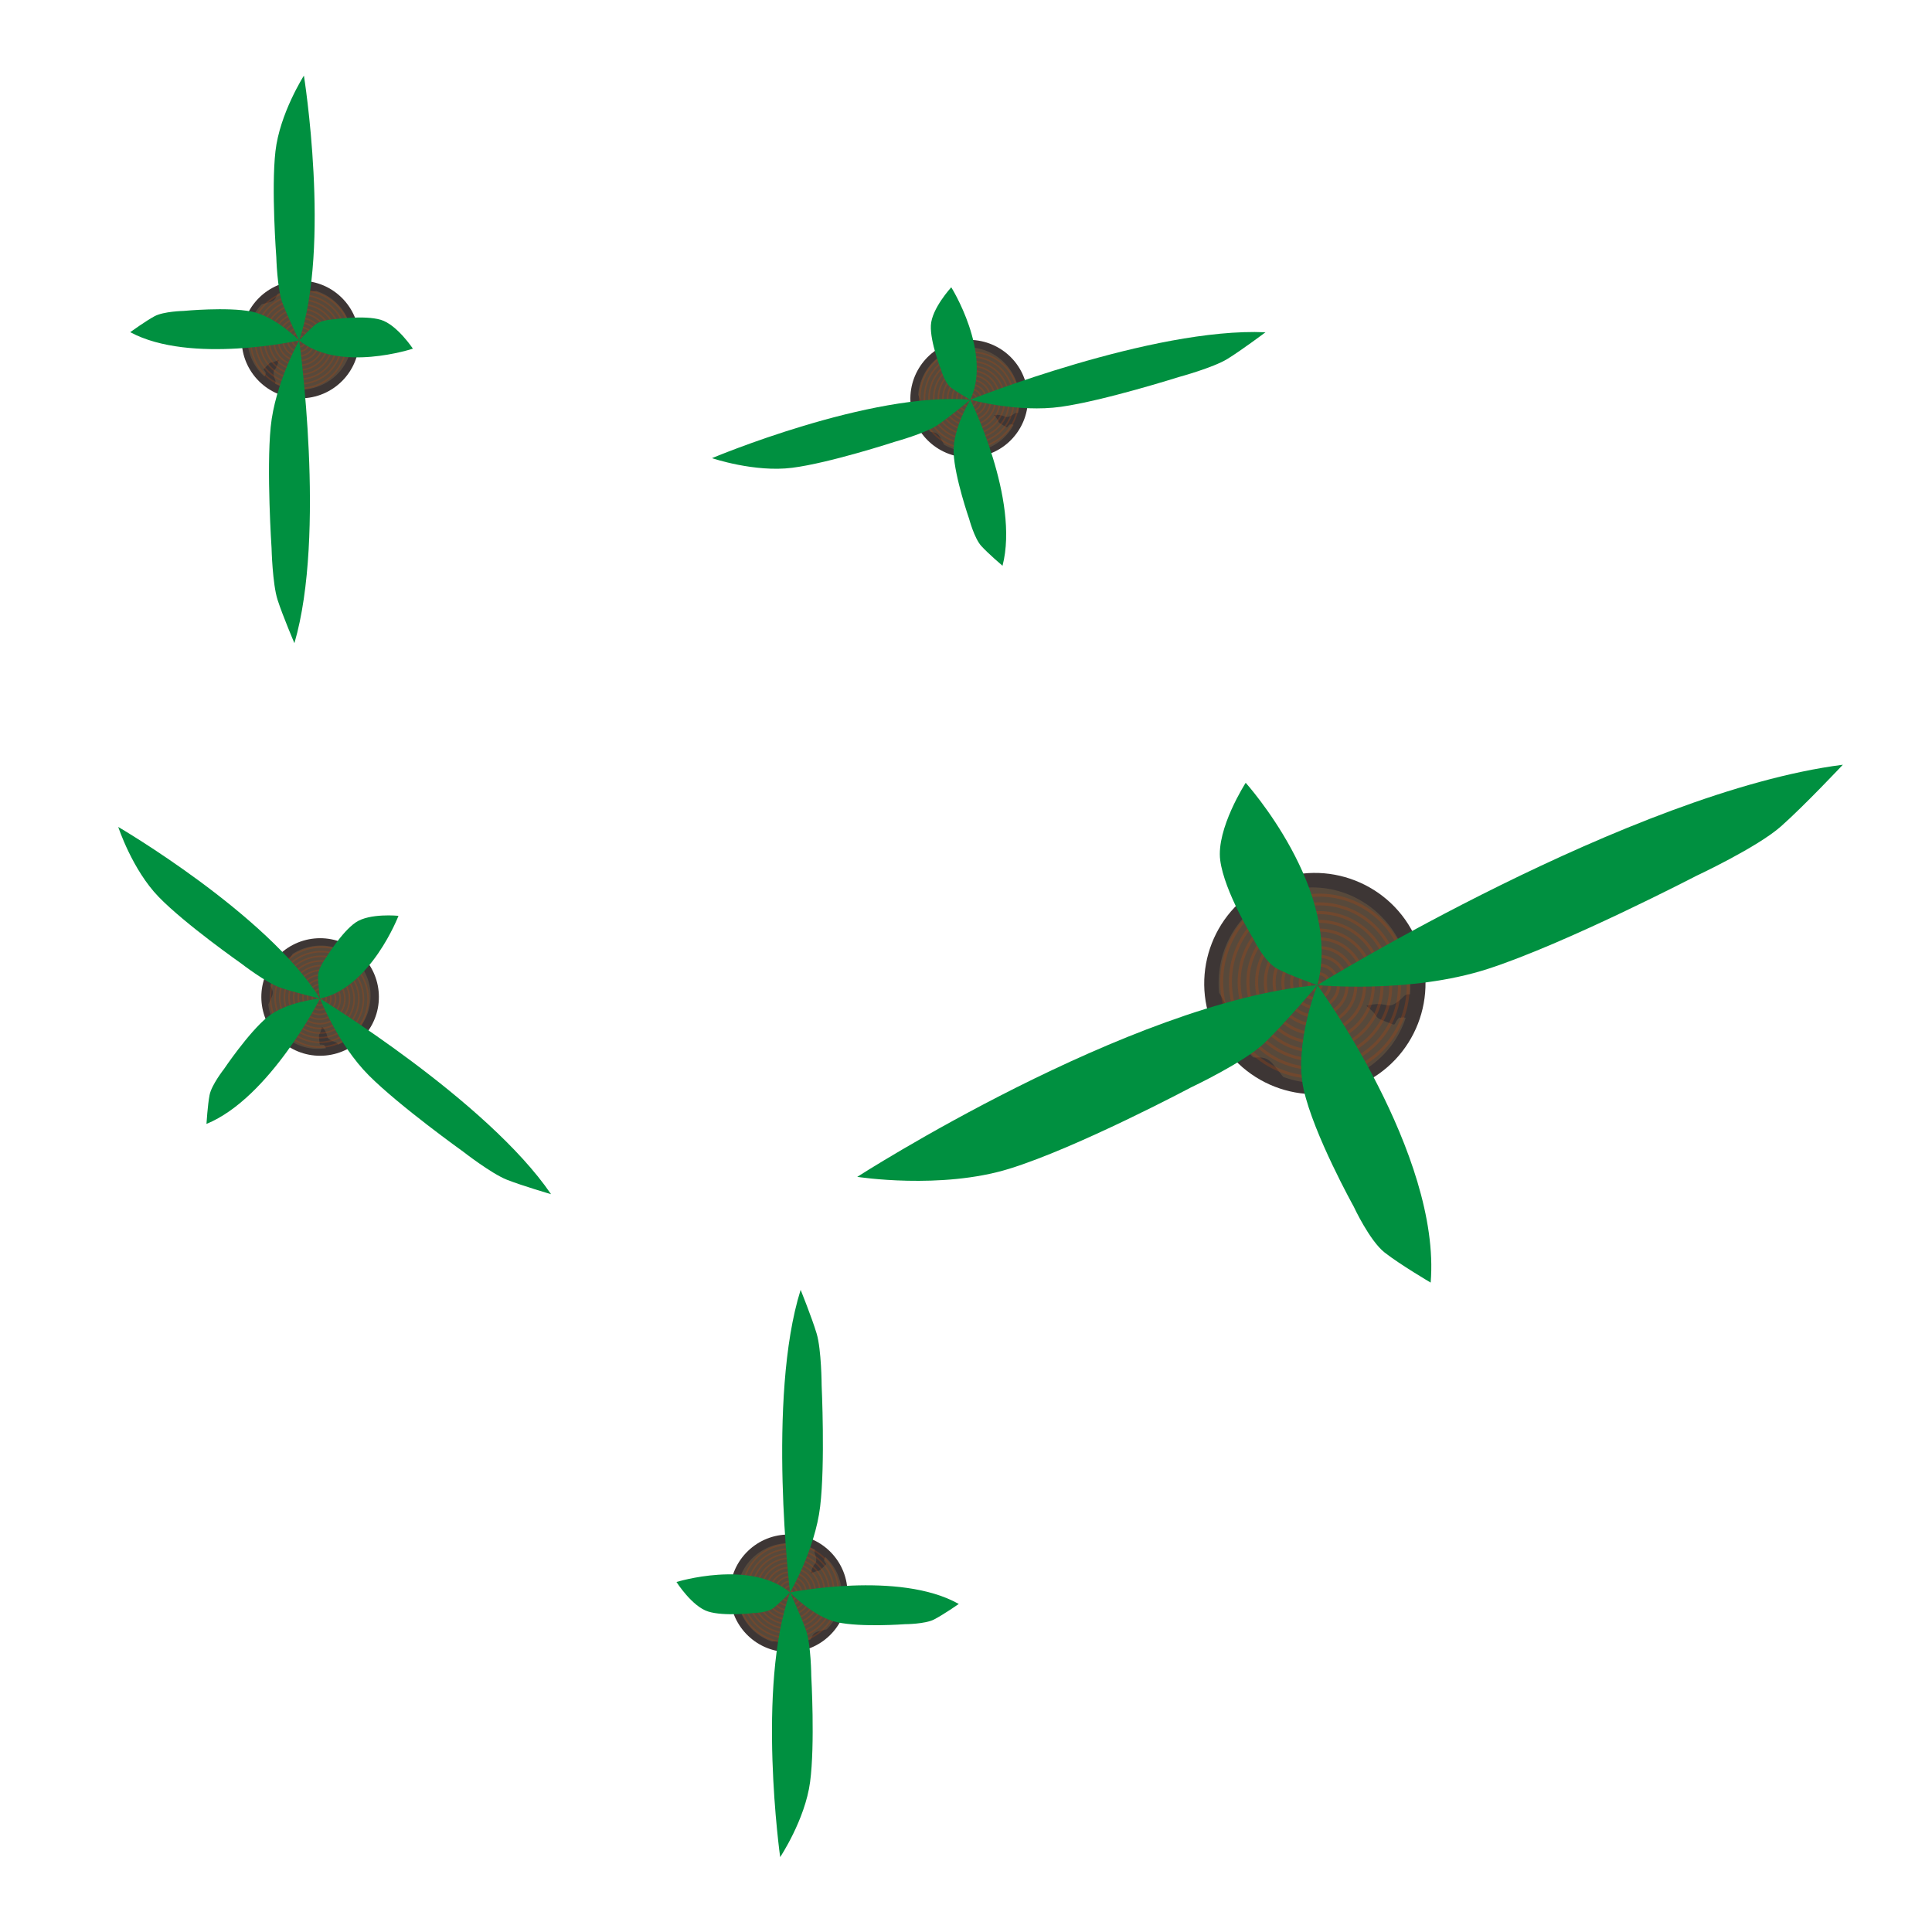 <?xml version="1.0" encoding="UTF-8" standalone="no"?>
<!-- Created with Inkscape (http://www.inkscape.org/) -->

<svg
   width="70px"
   height="70px"
   viewBox="0 0 70 70"
   version="1.1"
   id="SVGRoot"
   sodipodi:docname="shrub-1-1-2.svg"
   inkscape:version="1.1 (c68e22c387, 2021-05-23)"
   xmlns:inkscape="http://www.inkscape.org/namespaces/inkscape"
   xmlns:sodipodi="http://sodipodi.sourceforge.net/DTD/sodipodi-0.dtd"
   xmlns="http://www.w3.org/2000/svg"
   xmlns:svg="http://www.w3.org/2000/svg">
  <sodipodi:namedview
     id="namedview993"
     pagecolor="#505050"
     bordercolor="#eeeeee"
     borderopacity="1"
     inkscape:pageshadow="0"
     inkscape:pageopacity="0"
     inkscape:pagecheckerboard="0"
     inkscape:document-units="px"
     showgrid="false"
     inkscape:zoom="11.313709"
     inkscape:cx="32.52691"
     inkscape:cy="35.885668"
     inkscape:window-width="1918"
     inkscape:window-height="1028"
     inkscape:window-x="1906"
     inkscape:window-y="0"
     inkscape:window-maximized="0"
     inkscape:current-layer="layer1" />
  <defs
     id="defs988">
    <marker
       style="overflow:visible;"
       id="Arrow1Lend"
       refX="0.0"
       refY="0.0"
       orient="auto"
       inkscape:stockid="Arrow1Lend"
       inkscape:isstock="true">
      <path
         transform="scale(0.8) rotate(180) translate(12.5,0)"
         style="fill-rule:evenodd;fill:context-stroke;stroke:context-stroke;stroke-width:1.0pt;"
         d="M 0.0,0.0 L 5.0,-5.0 L -12.5,0.0 L 5.0,5.0 L 0.0,0.0 z "
         id="path8418" />
    </marker>
    <linearGradient
       id="linearGradient4147"
       inkscape:swatch="solid">
      <stop
         style="stop-color:#000000;stop-opacity:1;"
         offset="0"
         id="stop4145" />
    </linearGradient>
  </defs>
  <g
     inkscape:label="Layer 1"
     inkscape:groupmode="layer"
     id="layer1">
    <g
       id="g1284"
       transform="translate(-4.773,-1.326)">
      <g
         id="g1267"
         transform="matrix(1.637,0,0,1.637,-8.61,-10.028)">
        <ellipse
           style="fill:#3d3635;fill-opacity:1;stroke-width:0.038"
           id="path1151"
           cx="14.825"
           cy="14.451"
           rx="1.301"
           ry="1.301" />
        <path
           id="path1297"
           style="fill:#725c42;fill-opacity:0.5;stroke-width:0.045"
           d="m 14.573,13.374 c 0,0 -0.218,0.045 -0.248,0.063 -0.03,0.018 -0.024,0.14 -0.167,0.182 -0.072,0.021 -0.139,0.038 -0.188,0.05 a 1.156,1.125 0 0 0 -7.3e-5,0 1.156,1.125 0 0 0 -0.317,0.77 1.156,1.125 0 0 0 0.375,0.829 c 0.013,-0.018 0.025,-0.041 0.025,-0.058 0,-0.027 0.027,0.021 -0.006,-0.039 -0.033,-0.06 -0.057,-0.045 -0.012,-0.09 0.045,-0.045 0.081,-0.081 0.105,-0.102 0.024,-0.021 0.066,-0.024 0.09,-0.03 0.024,-0.006 0.113,-0.048 0.113,-0.048 -0.042,0.245 -0.131,0.194 -0.11,0.329 0.02,0.126 0.064,0.129 0.026,0.196 a 1.156,1.125 0 0 0 0.551,0.137 1.156,1.125 0 0 0 1.138,-0.938 c -0.198,-0.291 -0.025,-0.269 -0.2,-0.28 -0.143,-0.009 0.094,-0.09 0.196,-0.123 A 1.156,1.125 0 0 0 15.178,13.376 c -0.289,0.041 -0.605,-0.002 -0.605,-0.002 z" />
        <path
           sodipodi:type="spiral"
           style="fill:none;fill-rule:evenodd;stroke:#ae4712;stroke-width:2.736;stroke-miterlimit:4;stroke-dasharray:none;stroke-opacity:0.303"
           id="path9351"
           sodipodi:cx="32.788376"
           sodipodi:cy="32.788376"
           sodipodi:expansion="1"
           sodipodi:revolution="11.149896"
           sodipodi:radius="88.349548"
           sodipodi:argument="-19.529577"
           sodipodi:t0="0"
           d="m 32.788,32.788 c 0.927,-0.749 1.467,0.879 1.246,1.54 -0.601,1.791 -2.981,1.837 -4.326,0.951 -2.406,-1.585 -2.343,-5.034 -0.656,-7.112 2.475,-3.05 7.116,-2.866 9.898,-0.362 3.708,3.338 3.398,9.208 0.067,12.684 -4.192,4.374 -11.306,3.934 -15.47,-0.228 -5.043,-5.04 -4.472,-13.406 0.522,-18.256 5.886,-5.715 15.508,-5.012 21.042,0.817 6.389,6.73 5.553,17.611 -1.112,23.828 C 36.426,53.715 24.284,52.746 17.385,45.245 9.646,36.83 10.749,23.425 19.086,15.845 28.343,7.43 43.011,8.666 51.272,17.841 60.363,27.938 58.994,43.871 48.982,52.812 38.044,62.58 20.845,61.077 11.224,50.227 0.779,38.449 2.416,19.985 14.104,9.684 26.723,-1.438 46.452,0.332 57.433,12.858 69.233,26.317 67.328,47.313 53.964,58.974 39.665,71.451 17.403,69.412 5.063,55.21 -8.092,40.071 -5.919,16.542 9.121,3.523 25.1,-10.31 49.895,-8.003 63.594,7.876 78.105,24.694 75.664,50.756 58.947,65.135 41.289,80.323 13.959,77.748 -1.098,60.192 -16.964,41.695 -14.256,13.098 4.139,-2.639 23.476,-19.182 53.34,-16.34 69.756,2.893 86.977,23.07 84.001,54.201 63.929,71.296 42.913,89.196 10.514,86.085 -7.26,65.175 -25.837,43.319 -22.593,9.653 -0.844,-8.8 21.852,-28.056 56.785,-24.677 75.917,-2.09 95.851,21.445 92.338,57.646 68.912,77.457 44.538,98.07 7.069,94.423 -13.421,70.158 -34.711,44.944 -30.931,6.208 -5.826,-14.961 20.226,-36.93 60.231,-33.015 82.078,-7.072 104.725,19.82 100.676,61.092 73.895,83.618 46.163,106.944 3.623,102.761 -19.582,75.14 -43.586,46.569 -39.268,2.762 -10.809,-21.122 c 29.41,-24.682 74.486,-20.231 99.048,9.068 C 113.6,18.195 109.014,64.538 78.877,89.78 47.788,115.818 0.177,111.099 -25.743,80.123 -52.46,48.195 -47.606,-0.685 -15.792,-27.284 16.975,-54.679 67.123,-49.691 94.401,-17.037 122.474,16.569 117.352,67.984 83.86,95.941 49.414,124.693 -3.269,119.437 -31.904,85.105 -61.335,49.821 -55.945,-4.131 -20.774,-33.445 c 36.124,-30.109 91.343,-24.584 121.336,11.425 17.821,21.396 24.383,50.697 17.566,77.675"
           transform="matrix(0.013,0,0,0.013,14.383,14.047)" />
      </g>
      <g
         id="g1273"
         transform="translate(-10.719,0.03)">
        <path
           style="fill:#009040;fill-opacity:1;stroke:none;stroke-width:1.119px;stroke-linecap:butt;stroke-linejoin:miter;stroke-opacity:1"
           d="m 26.331,13.63 c 1.156,-3.446 0.172,-9.594 0.172,-9.594 0,0 -0.875,1.371 -1.031,2.741 -0.156,1.371 0.031,3.837 0.031,3.837 0,0 0.031,1.136 0.219,1.645 0.188,0.509 0.609,1.371 0.609,1.371 z"
           id="path882" />
        <path
           style="fill:#009040;fill-opacity:1;stroke:none;stroke-width:1.197px;stroke-linecap:butt;stroke-linejoin:miter;stroke-opacity:1"
           d="m 26.159,24.599 c 1.156,-3.94 0.172,-10.969 0.172,-10.969 0,0 -0.875,1.567 -1.031,3.134 -0.156,1.567 0.031,4.388 0.031,4.388 0,0 0.031,1.298 0.219,1.88 0.188,0.582 0.609,1.567 0.609,1.567 z"
           id="path882-7" />
        <path
           style="fill:#009040;fill-opacity:1;stroke:none;stroke-width:0.726px;stroke-linecap:butt;stroke-linejoin:miter;stroke-opacity:1"
           d="m 26.331,13.63 c 1.47,1.179 4.121,0.299 4.121,0.299 0,0 -0.581,-0.876 -1.168,-1.047 -0.587,-0.172 -1.649,-0.022 -1.649,-0.022 0,0 -0.488,0.015 -0.709,0.192 -0.221,0.177 -0.595,0.578 -0.595,0.578 z"
           id="path882-7-0" />
        <path
           style="fill:#009040;fill-opacity:1;stroke:none;stroke-width:0.885px;stroke-linecap:butt;stroke-linejoin:miter;stroke-opacity:1"
           d="m 20.21,13.331 c 2.183,1.179 6.121,0.299 6.121,0.299 0,0 -0.863,-0.876 -1.735,-1.047 -0.873,-0.172 -2.45,-0.022 -2.45,-0.022 0,0 -0.725,0.015 -1.053,0.192 -0.328,0.177 -0.883,0.578 -0.883,0.578 z"
           id="path882-7-0-5" />
      </g>
    </g>
    <g
       id="g1284-2"
       transform="rotate(-50.643,37.399,29.166)">
      <g
         id="g1267-5"
         transform="matrix(1.637,0,0,1.637,-8.61,-10.028)">
        <ellipse
           style="fill:#3d3635;fill-opacity:1;stroke-width:0.038"
           id="path1151-8"
           cx="14.825"
           cy="14.451"
           rx="1.301"
           ry="1.301" />
        <path
           id="path1297-5"
           style="fill:#725c42;fill-opacity:0.5;stroke-width:0.045"
           d="m 14.573,13.374 c 0,0 -0.218,0.045 -0.248,0.063 -0.03,0.018 -0.024,0.14 -0.167,0.182 -0.072,0.021 -0.139,0.038 -0.188,0.05 a 1.156,1.125 0 0 0 -7.3e-5,0 1.156,1.125 0 0 0 -0.317,0.77 1.156,1.125 0 0 0 0.375,0.829 c 0.013,-0.018 0.025,-0.041 0.025,-0.058 0,-0.027 0.027,0.021 -0.006,-0.039 -0.033,-0.06 -0.057,-0.045 -0.012,-0.09 0.045,-0.045 0.081,-0.081 0.105,-0.102 0.024,-0.021 0.066,-0.024 0.09,-0.03 0.024,-0.006 0.113,-0.048 0.113,-0.048 -0.042,0.245 -0.131,0.194 -0.11,0.329 0.02,0.126 0.064,0.129 0.026,0.196 a 1.156,1.125 0 0 0 0.551,0.137 1.156,1.125 0 0 0 1.138,-0.938 c -0.198,-0.291 -0.025,-0.269 -0.2,-0.28 -0.143,-0.009 0.094,-0.09 0.196,-0.123 A 1.156,1.125 0 0 0 15.178,13.376 c -0.289,0.041 -0.605,-0.002 -0.605,-0.002 z" />
        <path
           sodipodi:type="spiral"
           style="fill:none;fill-rule:evenodd;stroke:#ae4712;stroke-width:2.736;stroke-miterlimit:4;stroke-dasharray:none;stroke-opacity:0.303"
           id="path9351-4"
           sodipodi:cx="32.788376"
           sodipodi:cy="32.788376"
           sodipodi:expansion="1"
           sodipodi:revolution="11.149896"
           sodipodi:radius="88.349548"
           sodipodi:argument="-19.529577"
           sodipodi:t0="0"
           transform="matrix(0.013,0,0,0.013,14.383,14.047)"
           d="m 32.788,32.788 c 0.927,-0.749 1.467,0.879 1.246,1.54 -0.601,1.791 -2.981,1.837 -4.326,0.951 -2.406,-1.585 -2.343,-5.034 -0.656,-7.112 2.475,-3.05 7.116,-2.866 9.898,-0.362 3.708,3.338 3.398,9.208 0.067,12.684 -4.192,4.374 -11.306,3.934 -15.47,-0.228 -5.043,-5.04 -4.472,-13.406 0.522,-18.256 5.886,-5.715 15.508,-5.012 21.042,0.817 6.389,6.73 5.553,17.611 -1.112,23.828 C 36.426,53.715 24.284,52.746 17.385,45.245 9.646,36.83 10.749,23.425 19.086,15.845 28.343,7.43 43.011,8.666 51.272,17.841 60.363,27.938 58.994,43.871 48.982,52.812 38.044,62.58 20.845,61.077 11.224,50.227 0.779,38.449 2.416,19.985 14.104,9.684 26.723,-1.438 46.452,0.332 57.433,12.858 69.233,26.317 67.328,47.313 53.964,58.974 39.665,71.451 17.403,69.412 5.063,55.21 -8.092,40.071 -5.919,16.542 9.121,3.523 25.1,-10.31 49.895,-8.003 63.594,7.876 78.105,24.694 75.664,50.756 58.947,65.135 41.289,80.323 13.959,77.748 -1.098,60.192 -16.964,41.695 -14.256,13.098 4.139,-2.639 23.476,-19.182 53.34,-16.34 69.756,2.893 86.977,23.07 84.001,54.201 63.929,71.296 42.913,89.196 10.514,86.085 -7.26,65.175 -25.837,43.319 -22.593,9.653 -0.844,-8.8 21.852,-28.056 56.785,-24.677 75.917,-2.09 95.851,21.445 92.338,57.646 68.912,77.457 44.538,98.07 7.069,94.423 -13.421,70.158 -34.711,44.944 -30.931,6.208 -5.826,-14.961 20.226,-36.93 60.231,-33.015 82.078,-7.072 104.725,19.82 100.676,61.092 73.895,83.618 46.163,106.944 3.623,102.761 -19.582,75.14 -43.586,46.569 -39.268,2.762 -10.809,-21.122 c 29.41,-24.682 74.486,-20.231 99.048,9.068 C 113.6,18.195 109.014,64.538 78.877,89.78 47.788,115.818 0.177,111.099 -25.743,80.123 -52.46,48.195 -47.606,-0.685 -15.792,-27.284 16.975,-54.679 67.123,-49.691 94.401,-17.037 122.474,16.569 117.352,67.984 83.86,95.941 49.414,124.693 -3.269,119.437 -31.904,85.105 -61.335,49.821 -55.945,-4.131 -20.774,-33.445 c 36.124,-30.109 91.343,-24.584 121.336,11.425 17.821,21.396 24.383,50.697 17.566,77.675" />
      </g>
      <g
         id="g1273-6"
         transform="translate(-10.719,0.03)">
        <path
           style="fill:#009040;fill-opacity:1;stroke:none;stroke-width:1.119px;stroke-linecap:butt;stroke-linejoin:miter;stroke-opacity:1"
           d="m 26.331,13.63 c 1.156,-3.446 0.172,-9.594 0.172,-9.594 0,0 -0.875,1.371 -1.031,2.741 -0.156,1.371 0.031,3.837 0.031,3.837 0,0 0.031,1.136 0.219,1.645 0.188,0.509 0.609,1.371 0.609,1.371 z"
           id="path882-5" />
        <path
           style="fill:#009040;fill-opacity:1;stroke:none;stroke-width:1.197px;stroke-linecap:butt;stroke-linejoin:miter;stroke-opacity:1"
           d="m 26.159,24.599 c 1.156,-3.94 0.172,-10.969 0.172,-10.969 0,0 -0.875,1.567 -1.031,3.134 -0.156,1.567 0.031,4.388 0.031,4.388 0,0 0.031,1.298 0.219,1.88 0.188,0.582 0.609,1.567 0.609,1.567 z"
           id="path882-7-8" />
        <path
           style="fill:#009040;fill-opacity:1;stroke:none;stroke-width:0.726px;stroke-linecap:butt;stroke-linejoin:miter;stroke-opacity:1"
           d="m 26.331,13.63 c 1.47,1.179 4.121,0.299 4.121,0.299 0,0 -0.581,-0.876 -1.168,-1.047 -0.587,-0.172 -1.649,-0.022 -1.649,-0.022 0,0 -0.488,0.015 -0.709,0.192 -0.221,0.177 -0.595,0.578 -0.595,0.578 z"
           id="path882-7-0-7" />
        <path
           style="fill:#009040;fill-opacity:1;stroke:none;stroke-width:0.885px;stroke-linecap:butt;stroke-linejoin:miter;stroke-opacity:1"
           d="m 20.21,13.331 c 2.183,1.179 6.121,0.299 6.121,0.299 0,0 -0.863,-0.876 -1.735,-1.047 -0.873,-0.172 -2.45,-0.022 -2.45,-0.022 0,0 -0.725,0.015 -1.053,0.192 -0.328,0.177 -0.883,0.578 -0.883,0.578 z"
           id="path882-7-0-5-0" />
      </g>
    </g>
    <g
       id="g1284-2-5"
       transform="rotate(-178.893,22.331,35.616)">
      <g
         id="g1267-5-1"
         transform="matrix(1.637,0,0,1.637,-8.61,-10.028)">
        <ellipse
           style="fill:#3d3635;fill-opacity:1;stroke-width:0.038"
           id="path1151-8-1"
           cx="14.825"
           cy="14.451"
           rx="1.301"
           ry="1.301" />
        <path
           id="path1297-5-3"
           style="fill:#725c42;fill-opacity:0.5;stroke-width:0.045"
           d="m 14.573,13.374 c 0,0 -0.218,0.045 -0.248,0.063 -0.03,0.018 -0.024,0.14 -0.167,0.182 -0.072,0.021 -0.139,0.038 -0.188,0.05 a 1.156,1.125 0 0 0 -7.3e-5,0 1.156,1.125 0 0 0 -0.317,0.77 1.156,1.125 0 0 0 0.375,0.829 c 0.013,-0.018 0.025,-0.041 0.025,-0.058 0,-0.027 0.027,0.021 -0.006,-0.039 -0.033,-0.06 -0.057,-0.045 -0.012,-0.09 0.045,-0.045 0.081,-0.081 0.105,-0.102 0.024,-0.021 0.066,-0.024 0.09,-0.03 0.024,-0.006 0.113,-0.048 0.113,-0.048 -0.042,0.245 -0.131,0.194 -0.11,0.329 0.02,0.126 0.064,0.129 0.026,0.196 a 1.156,1.125 0 0 0 0.551,0.137 1.156,1.125 0 0 0 1.138,-0.938 c -0.198,-0.291 -0.025,-0.269 -0.2,-0.28 -0.143,-0.009 0.094,-0.09 0.196,-0.123 A 1.156,1.125 0 0 0 15.178,13.376 c -0.289,0.041 -0.605,-0.002 -0.605,-0.002 z" />
        <path
           sodipodi:type="spiral"
           style="fill:none;fill-rule:evenodd;stroke:#ae4712;stroke-width:2.736;stroke-miterlimit:4;stroke-dasharray:none;stroke-opacity:0.303"
           id="path9351-4-3"
           sodipodi:cx="32.788376"
           sodipodi:cy="32.788376"
           sodipodi:expansion="1"
           sodipodi:revolution="11.149896"
           sodipodi:radius="88.349548"
           sodipodi:argument="-19.529577"
           sodipodi:t0="0"
           transform="matrix(0.013,0,0,0.013,14.383,14.047)"
           d="m 32.788,32.788 c 0.927,-0.749 1.467,0.879 1.246,1.54 -0.601,1.791 -2.981,1.837 -4.326,0.951 -2.406,-1.585 -2.343,-5.034 -0.656,-7.112 2.475,-3.05 7.116,-2.866 9.898,-0.362 3.708,3.338 3.398,9.208 0.067,12.684 -4.192,4.374 -11.306,3.934 -15.47,-0.228 -5.043,-5.04 -4.472,-13.406 0.522,-18.256 5.886,-5.715 15.508,-5.012 21.042,0.817 6.389,6.73 5.553,17.611 -1.112,23.828 C 36.426,53.715 24.284,52.746 17.385,45.245 9.646,36.83 10.749,23.425 19.086,15.845 28.343,7.43 43.011,8.666 51.272,17.841 60.363,27.938 58.994,43.871 48.982,52.812 38.044,62.58 20.845,61.077 11.224,50.227 0.779,38.449 2.416,19.985 14.104,9.684 26.723,-1.438 46.452,0.332 57.433,12.858 69.233,26.317 67.328,47.313 53.964,58.974 39.665,71.451 17.403,69.412 5.063,55.21 -8.092,40.071 -5.919,16.542 9.121,3.523 25.1,-10.31 49.895,-8.003 63.594,7.876 78.105,24.694 75.664,50.756 58.947,65.135 41.289,80.323 13.959,77.748 -1.098,60.192 -16.964,41.695 -14.256,13.098 4.139,-2.639 23.476,-19.182 53.34,-16.34 69.756,2.893 86.977,23.07 84.001,54.201 63.929,71.296 42.913,89.196 10.514,86.085 -7.26,65.175 -25.837,43.319 -22.593,9.653 -0.844,-8.8 21.852,-28.056 56.785,-24.677 75.917,-2.09 95.851,21.445 92.338,57.646 68.912,77.457 44.538,98.07 7.069,94.423 -13.421,70.158 -34.711,44.944 -30.931,6.208 -5.826,-14.961 20.226,-36.93 60.231,-33.015 82.078,-7.072 104.725,19.82 100.676,61.092 73.895,83.618 46.163,106.944 3.623,102.761 -19.582,75.14 -43.586,46.569 -39.268,2.762 -10.809,-21.122 c 29.41,-24.682 74.486,-20.231 99.048,9.068 C 113.6,18.195 109.014,64.538 78.877,89.78 47.788,115.818 0.177,111.099 -25.743,80.123 -52.46,48.195 -47.606,-0.685 -15.792,-27.284 16.975,-54.679 67.123,-49.691 94.401,-17.037 122.474,16.569 117.352,67.984 83.86,95.941 49.414,124.693 -3.269,119.437 -31.904,85.105 -61.335,49.821 -55.945,-4.131 -20.774,-33.445 c 36.124,-30.109 91.343,-24.584 121.336,11.425 17.821,21.396 24.383,50.697 17.566,77.675" />
      </g>
      <g
         id="g1273-6-7"
         transform="translate(-10.719,0.03)">
        <path
           style="fill:#009040;fill-opacity:1;stroke:none;stroke-width:1.119px;stroke-linecap:butt;stroke-linejoin:miter;stroke-opacity:1"
           d="m 26.331,13.63 c 1.156,-3.446 0.172,-9.594 0.172,-9.594 0,0 -0.875,1.371 -1.031,2.741 -0.156,1.371 0.031,3.837 0.031,3.837 0,0 0.031,1.136 0.219,1.645 0.188,0.509 0.609,1.371 0.609,1.371 z"
           id="path882-5-6" />
        <path
           style="fill:#009040;fill-opacity:1;stroke:none;stroke-width:1.197px;stroke-linecap:butt;stroke-linejoin:miter;stroke-opacity:1"
           d="m 26.159,24.599 c 1.156,-3.94 0.172,-10.969 0.172,-10.969 0,0 -0.875,1.567 -1.031,3.134 -0.156,1.567 0.031,4.388 0.031,4.388 0,0 0.031,1.298 0.219,1.88 0.188,0.582 0.609,1.567 0.609,1.567 z"
           id="path882-7-8-0" />
        <path
           style="fill:#009040;fill-opacity:1;stroke:none;stroke-width:0.726px;stroke-linecap:butt;stroke-linejoin:miter;stroke-opacity:1"
           d="m 26.331,13.63 c 1.47,1.179 4.121,0.299 4.121,0.299 0,0 -0.581,-0.876 -1.168,-1.047 -0.587,-0.172 -1.649,-0.022 -1.649,-0.022 0,0 -0.488,0.015 -0.709,0.192 -0.221,0.177 -0.595,0.578 -0.595,0.578 z"
           id="path882-7-0-7-8" />
        <path
           style="fill:#009040;fill-opacity:1;stroke:none;stroke-width:0.885px;stroke-linecap:butt;stroke-linejoin:miter;stroke-opacity:1"
           d="m 20.21,13.331 c 2.183,1.179 6.121,0.299 6.121,0.299 0,0 -0.863,-0.876 -1.735,-1.047 -0.873,-0.172 -2.45,-0.022 -2.45,-0.022 0,0 -0.725,0.015 -1.053,0.192 -0.328,0.177 -0.883,0.578 -0.883,0.578 z"
           id="path882-7-0-5-0-9" />
      </g>
    </g>
    <g
       id="g1284-3"
       transform="rotate(-103.771,25.707,6.405)">
      <g
         id="g1267-0"
         transform="matrix(1.637,0,0,1.637,-8.61,-10.028)">
        <ellipse
           style="fill:#3d3635;fill-opacity:1;stroke-width:0.038"
           id="path1151-1"
           cx="14.825"
           cy="14.451"
           rx="1.301"
           ry="1.301" />
        <path
           id="path1297-6"
           style="fill:#725c42;fill-opacity:0.5;stroke-width:0.045"
           d="m 14.573,13.374 c 0,0 -0.218,0.045 -0.248,0.063 -0.03,0.018 -0.024,0.14 -0.167,0.182 -0.072,0.021 -0.139,0.038 -0.188,0.05 a 1.156,1.125 0 0 0 -7.3e-5,0 1.156,1.125 0 0 0 -0.317,0.77 1.156,1.125 0 0 0 0.375,0.829 c 0.013,-0.018 0.025,-0.041 0.025,-0.058 0,-0.027 0.027,0.021 -0.006,-0.039 -0.033,-0.06 -0.057,-0.045 -0.012,-0.09 0.045,-0.045 0.081,-0.081 0.105,-0.102 0.024,-0.021 0.066,-0.024 0.09,-0.03 0.024,-0.006 0.113,-0.048 0.113,-0.048 -0.042,0.245 -0.131,0.194 -0.11,0.329 0.02,0.126 0.064,0.129 0.026,0.196 a 1.156,1.125 0 0 0 0.551,0.137 1.156,1.125 0 0 0 1.138,-0.938 c -0.198,-0.291 -0.025,-0.269 -0.2,-0.28 -0.143,-0.009 0.094,-0.09 0.196,-0.123 A 1.156,1.125 0 0 0 15.178,13.376 c -0.289,0.041 -0.605,-0.002 -0.605,-0.002 z" />
        <path
           sodipodi:type="spiral"
           style="fill:none;fill-rule:evenodd;stroke:#ae4712;stroke-width:2.736;stroke-miterlimit:4;stroke-dasharray:none;stroke-opacity:0.303"
           id="path9351-8"
           sodipodi:cx="32.788376"
           sodipodi:cy="32.788376"
           sodipodi:expansion="1"
           sodipodi:revolution="11.149896"
           sodipodi:radius="88.349548"
           sodipodi:argument="-19.529577"
           sodipodi:t0="0"
           transform="matrix(0.013,0,0,0.013,14.383,14.047)"
           d="m 32.788,32.788 c 0.927,-0.749 1.467,0.879 1.246,1.54 -0.601,1.791 -2.981,1.837 -4.326,0.951 -2.406,-1.585 -2.343,-5.034 -0.656,-7.112 2.475,-3.05 7.116,-2.866 9.898,-0.362 3.708,3.338 3.398,9.208 0.067,12.684 -4.192,4.374 -11.306,3.934 -15.47,-0.228 -5.043,-5.04 -4.472,-13.406 0.522,-18.256 5.886,-5.715 15.508,-5.012 21.042,0.817 6.389,6.73 5.553,17.611 -1.112,23.828 C 36.426,53.715 24.284,52.746 17.385,45.245 9.646,36.83 10.749,23.425 19.086,15.845 28.343,7.43 43.011,8.666 51.272,17.841 60.363,27.938 58.994,43.871 48.982,52.812 38.044,62.58 20.845,61.077 11.224,50.227 0.779,38.449 2.416,19.985 14.104,9.684 26.723,-1.438 46.452,0.332 57.433,12.858 69.233,26.317 67.328,47.313 53.964,58.974 39.665,71.451 17.403,69.412 5.063,55.21 -8.092,40.071 -5.919,16.542 9.121,3.523 25.1,-10.31 49.895,-8.003 63.594,7.876 78.105,24.694 75.664,50.756 58.947,65.135 41.289,80.323 13.959,77.748 -1.098,60.192 -16.964,41.695 -14.256,13.098 4.139,-2.639 23.476,-19.182 53.34,-16.34 69.756,2.893 86.977,23.07 84.001,54.201 63.929,71.296 42.913,89.196 10.514,86.085 -7.26,65.175 -25.837,43.319 -22.593,9.653 -0.844,-8.8 21.852,-28.056 56.785,-24.677 75.917,-2.09 95.851,21.445 92.338,57.646 68.912,77.457 44.538,98.07 7.069,94.423 -13.421,70.158 -34.711,44.944 -30.931,6.208 -5.826,-14.961 20.226,-36.93 60.231,-33.015 82.078,-7.072 104.725,19.82 100.676,61.092 73.895,83.618 46.163,106.944 3.623,102.761 -19.582,75.14 -43.586,46.569 -39.268,2.762 -10.809,-21.122 c 29.41,-24.682 74.486,-20.231 99.048,9.068 C 113.6,18.195 109.014,64.538 78.877,89.78 47.788,115.818 0.177,111.099 -25.743,80.123 -52.46,48.195 -47.606,-0.685 -15.792,-27.284 16.975,-54.679 67.123,-49.691 94.401,-17.037 122.474,16.569 117.352,67.984 83.86,95.941 49.414,124.693 -3.269,119.437 -31.904,85.105 -61.335,49.821 -55.945,-4.131 -20.774,-33.445 c 36.124,-30.109 91.343,-24.584 121.336,11.425 17.821,21.396 24.383,50.697 17.566,77.675" />
      </g>
      <g
         id="g1273-9"
         transform="translate(-10.719,0.03)">
        <path
           style="fill:#009040;fill-opacity:1;stroke:none;stroke-width:1.119px;stroke-linecap:butt;stroke-linejoin:miter;stroke-opacity:1"
           d="m 26.331,13.63 c 1.156,-3.446 0.172,-9.594 0.172,-9.594 0,0 -0.875,1.371 -1.031,2.741 -0.156,1.371 0.031,3.837 0.031,3.837 0,0 0.031,1.136 0.219,1.645 0.188,0.509 0.609,1.371 0.609,1.371 z"
           id="path882-1" />
        <path
           style="fill:#009040;fill-opacity:1;stroke:none;stroke-width:1.197px;stroke-linecap:butt;stroke-linejoin:miter;stroke-opacity:1"
           d="m 26.159,24.599 c 1.156,-3.94 0.172,-10.969 0.172,-10.969 0,0 -0.875,1.567 -1.031,3.134 -0.156,1.567 0.031,4.388 0.031,4.388 0,0 0.031,1.298 0.219,1.88 0.188,0.582 0.609,1.567 0.609,1.567 z"
           id="path882-7-2" />
        <path
           style="fill:#009040;fill-opacity:1;stroke:none;stroke-width:0.726px;stroke-linecap:butt;stroke-linejoin:miter;stroke-opacity:1"
           d="m 26.331,13.63 c 1.47,1.179 4.121,0.299 4.121,0.299 0,0 -0.581,-0.876 -1.168,-1.047 -0.587,-0.172 -1.649,-0.022 -1.649,-0.022 0,0 -0.488,0.015 -0.709,0.192 -0.221,0.177 -0.595,0.578 -0.595,0.578 z"
           id="path882-7-0-1" />
        <path
           style="fill:#009040;fill-opacity:1;stroke:none;stroke-width:0.885px;stroke-linecap:butt;stroke-linejoin:miter;stroke-opacity:1"
           d="m 20.21,13.331 c 2.183,1.179 6.121,0.299 6.121,0.299 0,0 -0.863,-0.876 -1.735,-1.047 -0.873,-0.172 -2.45,-0.022 -2.45,-0.022 0,0 -0.725,0.015 -1.053,0.192 -0.328,0.177 -0.883,0.578 -0.883,0.578 z"
           id="path882-7-0-5-3" />
      </g>
    </g>
    <g
       id="g1284-1-4-4"
       transform="matrix(-0.755,-1.724,1.724,-0.755,35.967,72.921)">
      <g
         id="g1267-4-8-6"
         transform="matrix(1.637,0,0,1.637,-8.61,-10.028)">
        <ellipse
           style="fill:#3d3635;fill-opacity:1;stroke-width:0.038"
           id="path1151-4-8-4"
           cx="14.825"
           cy="14.451"
           rx="1.301"
           ry="1.301" />
        <path
           id="path1297-8-4-6"
           style="fill:#725c42;fill-opacity:0.5;stroke-width:0.045"
           d="m 14.573,13.374 c 0,0 -0.218,0.045 -0.248,0.063 -0.03,0.018 -0.024,0.14 -0.167,0.182 -0.072,0.021 -0.139,0.038 -0.188,0.05 a 1.156,1.125 0 0 0 -7.3e-5,0 1.156,1.125 0 0 0 -0.317,0.77 1.156,1.125 0 0 0 0.375,0.829 c 0.013,-0.018 0.025,-0.041 0.025,-0.058 0,-0.027 0.027,0.021 -0.006,-0.039 -0.033,-0.06 -0.057,-0.045 -0.012,-0.09 0.045,-0.045 0.081,-0.081 0.105,-0.102 0.024,-0.021 0.066,-0.024 0.09,-0.03 0.024,-0.006 0.113,-0.048 0.113,-0.048 -0.042,0.245 -0.131,0.194 -0.11,0.329 0.02,0.126 0.064,0.129 0.026,0.196 a 1.156,1.125 0 0 0 0.551,0.137 1.156,1.125 0 0 0 1.138,-0.938 c -0.198,-0.291 -0.025,-0.269 -0.2,-0.28 -0.143,-0.009 0.094,-0.09 0.196,-0.123 A 1.156,1.125 0 0 0 15.178,13.376 c -0.289,0.041 -0.605,-0.002 -0.605,-0.002 z" />
        <path
           sodipodi:type="spiral"
           style="fill:none;fill-rule:evenodd;stroke:#ae4712;stroke-width:2.736;stroke-miterlimit:4;stroke-dasharray:none;stroke-opacity:0.303"
           id="path9351-5-0-2"
           sodipodi:cx="32.788376"
           sodipodi:cy="32.788376"
           sodipodi:expansion="1"
           sodipodi:revolution="11.149896"
           sodipodi:radius="88.349548"
           sodipodi:argument="-19.529577"
           sodipodi:t0="0"
           transform="matrix(0.013,0,0,0.013,14.383,14.047)"
           d="m 32.788,32.788 c 0.927,-0.749 1.467,0.879 1.246,1.54 -0.601,1.791 -2.981,1.837 -4.326,0.951 -2.406,-1.585 -2.343,-5.034 -0.656,-7.112 2.475,-3.05 7.116,-2.866 9.898,-0.362 3.708,3.338 3.398,9.208 0.067,12.684 -4.192,4.374 -11.306,3.934 -15.47,-0.228 -5.043,-5.04 -4.472,-13.406 0.522,-18.256 5.886,-5.715 15.508,-5.012 21.042,0.817 6.389,6.73 5.553,17.611 -1.112,23.828 C 36.426,53.715 24.284,52.746 17.385,45.245 9.646,36.83 10.749,23.425 19.086,15.845 28.343,7.43 43.011,8.666 51.272,17.841 60.363,27.938 58.994,43.871 48.982,52.812 38.044,62.58 20.845,61.077 11.224,50.227 0.779,38.449 2.416,19.985 14.104,9.684 26.723,-1.438 46.452,0.332 57.433,12.858 69.233,26.317 67.328,47.313 53.964,58.974 39.665,71.451 17.403,69.412 5.063,55.21 -8.092,40.071 -5.919,16.542 9.121,3.523 25.1,-10.31 49.895,-8.003 63.594,7.876 78.105,24.694 75.664,50.756 58.947,65.135 41.289,80.323 13.959,77.748 -1.098,60.192 -16.964,41.695 -14.256,13.098 4.139,-2.639 23.476,-19.182 53.34,-16.34 69.756,2.893 86.977,23.07 84.001,54.201 63.929,71.296 42.913,89.196 10.514,86.085 -7.26,65.175 -25.837,43.319 -22.593,9.653 -0.844,-8.8 21.852,-28.056 56.785,-24.677 75.917,-2.09 95.851,21.445 92.338,57.646 68.912,77.457 44.538,98.07 7.069,94.423 -13.421,70.158 -34.711,44.944 -30.931,6.208 -5.826,-14.961 20.226,-36.93 60.231,-33.015 82.078,-7.072 104.725,19.82 100.676,61.092 73.895,83.618 46.163,106.944 3.623,102.761 -19.582,75.14 -43.586,46.569 -39.268,2.762 -10.809,-21.122 c 29.41,-24.682 74.486,-20.231 99.048,9.068 C 113.6,18.195 109.014,64.538 78.877,89.78 47.788,115.818 0.177,111.099 -25.743,80.123 -52.46,48.195 -47.606,-0.685 -15.792,-27.284 16.975,-54.679 67.123,-49.691 94.401,-17.037 122.474,16.569 117.352,67.984 83.86,95.941 49.414,124.693 -3.269,119.437 -31.904,85.105 -61.335,49.821 -55.945,-4.131 -20.774,-33.445 c 36.124,-30.109 91.343,-24.584 121.336,11.425 17.821,21.396 24.383,50.697 17.566,77.675" />
      </g>
      <g
         id="g1273-5-7-1"
         transform="translate(-10.719,0.03)">
        <path
           style="fill:#009040;fill-opacity:1;stroke:none;stroke-width:1.119px;stroke-linecap:butt;stroke-linejoin:miter;stroke-opacity:1"
           d="m 26.331,13.63 c 1.156,-3.446 0.172,-9.594 0.172,-9.594 0,0 -0.875,1.371 -1.031,2.741 -0.156,1.371 0.031,3.837 0.031,3.837 0,0 0.031,1.136 0.219,1.645 0.188,0.509 0.609,1.371 0.609,1.371 z"
           id="path882-2-6-1" />
        <path
           style="fill:#009040;fill-opacity:1;stroke:none;stroke-width:1.197px;stroke-linecap:butt;stroke-linejoin:miter;stroke-opacity:1"
           d="m 26.159,24.599 c 1.156,-3.94 0.172,-10.969 0.172,-10.969 0,0 -0.875,1.567 -1.031,3.134 -0.156,1.567 0.031,4.388 0.031,4.388 0,0 0.031,1.298 0.219,1.88 0.188,0.582 0.609,1.567 0.609,1.567 z"
           id="path882-7-7-4-4" />
        <path
           style="fill:#009040;fill-opacity:1;stroke:none;stroke-width:0.726px;stroke-linecap:butt;stroke-linejoin:miter;stroke-opacity:1"
           d="m 26.331,13.63 c 1.47,1.179 4.121,0.299 4.121,0.299 0,0 -0.581,-0.876 -1.168,-1.047 -0.587,-0.172 -1.649,-0.022 -1.649,-0.022 0,0 -0.488,0.015 -0.709,0.192 -0.221,0.177 -0.595,0.578 -0.595,0.578 z"
           id="path882-7-0-4-7-9" />
        <path
           style="fill:#009040;fill-opacity:1;stroke:none;stroke-width:0.885px;stroke-linecap:butt;stroke-linejoin:miter;stroke-opacity:1"
           d="m 20.21,13.331 c 2.183,1.179 6.121,0.299 6.121,0.299 0,0 -0.863,-0.876 -1.735,-1.047 -0.873,-0.172 -2.45,-0.022 -2.45,-0.022 0,0 -0.725,0.015 -1.053,0.192 -0.328,0.177 -0.883,0.578 -0.883,0.578 z"
           id="path882-7-0-5-5-9-5" />
      </g>
    </g>
  </g>
</svg>
